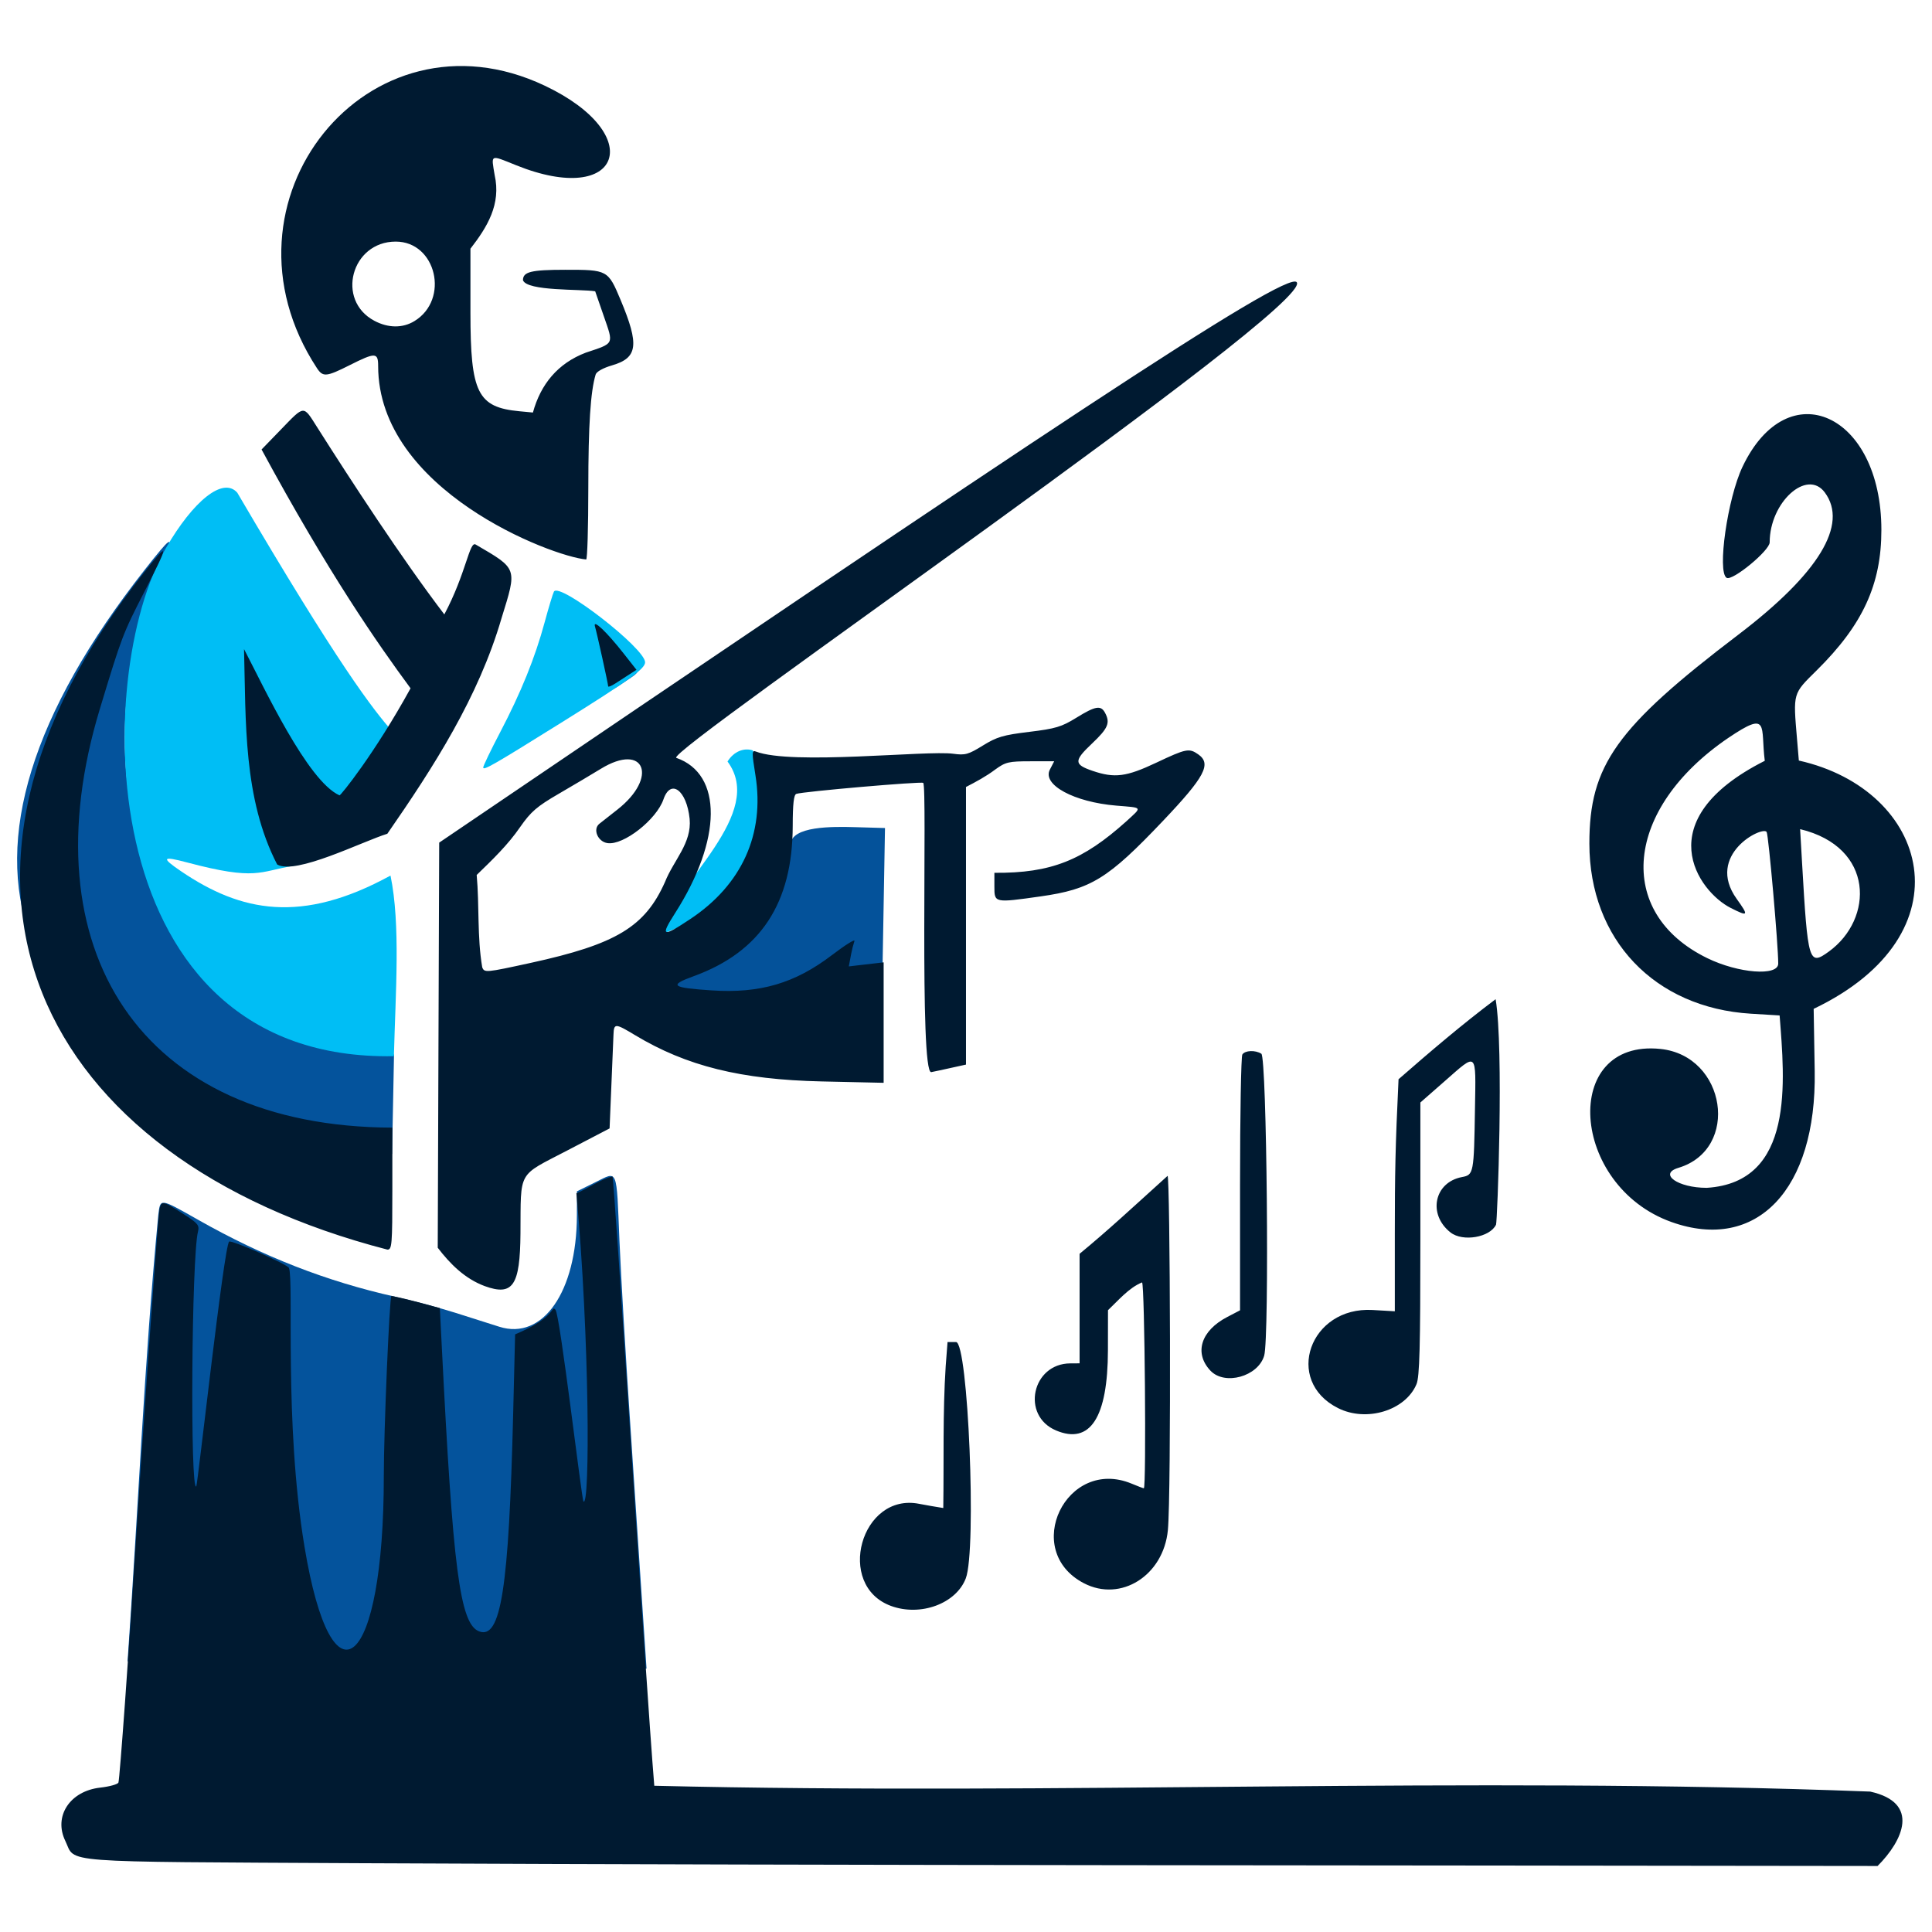 <?xml version="1.0" encoding="UTF-8" standalone="no"?>
<!-- Created with Inkscape (http://www.inkscape.org/) -->

<svg
   width="180mm"
   height="180mm"
   viewBox="0 0 180 180"
   version="1.1"
   id="svg1"
   inkscape:version="1.3.2 (091e20e, 2023-11-25, custom)"
   sodipodi:docname="logo a mano - v 4.svg"
   inkscape:export-filename="logo a mano - v 3 - plain.svg"
   inkscape:export-xdpi="96"
   inkscape:export-ydpi="96"
   xmlns:inkscape="http://www.inkscape.org/namespaces/inkscape"
   xmlns:sodipodi="http://sodipodi.sourceforge.net/DTD/sodipodi-0.dtd"
   xmlns="http://www.w3.org/2000/svg"
   xmlns:svg="http://www.w3.org/2000/svg">
  <sodipodi:namedview
     id="namedview1"
     pagecolor="#ffffff"
     bordercolor="#666666"
     borderopacity="1.0"
     inkscape:showpageshadow="2"
     inkscape:pageopacity="0.0"
     inkscape:pagecheckerboard="0"
     inkscape:deskcolor="#d1d1d1"
     inkscape:document-units="mm"
     inkscape:zoom="0.94221065"
     inkscape:cx="340.15748"
     inkscape:cy="340.15748"
     inkscape:window-width="1600"
     inkscape:window-height="837"
     inkscape:window-x="-8"
     inkscape:window-y="-8"
     inkscape:window-maximized="1"
     inkscape:current-layer="layer1" />
  <defs
     id="defs1" />
  <g
     inkscape:label="Capa 1"
     inkscape:groupmode="layer"
     id="layer1">
    <g
       id="g1">
      <g
         id="g5">
        <path
           style="fill:#04539c"
           d="M 56.422 63.32 C 54.695 56.739 54.89 56.373 58.025 60.295 C 59.882 62.618 59.862 62.395 58.31 63.453 C 56.738 64.524 56.738 64.524 56.422 63.32 Z"
           id="path15-8-1-8-4" />
        <path
           style="fill:#04539c"
           d="M 32.489 107.985 C -0.153 99.024 -7.674 80.04 13.495 53.069 C 15.944 49.949 16.235 49.768 15.263 51.966 C 5.963 72.994 15.283 95.72 34.13 97.974 L 36.71 98.241 L 36.529 107.506 Z"
           id="path15-8-6-6" />
        <path
           style="fill:#04539c"
           d="M 11.884 154.786 C 12.861 140.926 13.425 127.027 14.748 113.194 C 14.949 111.615 14.848 111.602 18.496 113.667 C 24.547 117.091 30.407 119.377 36.818 120.815 C 38.492 121.19 40.992 121.856 42.374 122.294 C 43.757 122.733 45.625 123.326 46.525 123.611 C 50.57 124.892 53.733 120.355 53.747 113.251 L 53.752 110.993 L 55.461 110.15 C 57.588 109.101 57.427 108.716 57.712 115.563 C 57.844 118.735 58.314 126.688 58.757 133.237 C 59.199 139.785 59.865 149.786 60.236 155.462 Z"
           id="path15-8-9-4" />
        <path
           style="fill:#04529a;fill-opacity:1;stroke:none"
           d="M 73.652 78.706 C 73.684 76.944 77.59 77.005 79.678 77.065 L 82.453 77.145 L 82.222 90.285 L 78.653 90.575 L 78.967 88.368 C 74.425 93.046 69.38 93.926 62.033 92.233 C 66.504 89.223 71.65 89.663 73.652 78.706 Z"
           id="path15-7" />
      </g>
      <g
         id="g4">
        <path
           style="fill:#00bef5;fill-opacity:1;stroke:none"
           d="M 22.11 45.907 C 31.564 62.035 34.808 66.179 36.595 68.191 L 31.428 74.818 C 27.923 72.655 25.7 65.562 22.788 61.026 C 23.307 67.519 23.303 76.978 27.379 80.66 C 24.137 81.186 23.933 82.082 17.42 80.35 C 15.099 79.732 14.992 79.9 16.888 81.186 C 22.444 84.953 28.079 86.123 36.382 81.575 C 37.328 86.113 36.851 92.487 36.699 98.403 C 8.485 98.918 8.52 63.026 15.464 51.05 C 18.002 46.672 20.784 44.383 22.11 45.907 Z"
           id="path20-6-5" />
        <path
           style="fill:#00bef5;fill-opacity:1"
           d="M 45.02 71.503 C 45.02 71.356 45.727 69.886 46.591 68.237 C 48.54 64.517 49.847 61.289 50.74 57.989 C 51.119 56.592 51.509 55.301 51.607 55.12 C 52.106 54.203 60.102 60.4 60.102 61.704 C 60.102 62.313 58.603 63.392 52.289 67.331 C 45.944 71.289 45.02 71.82 45.02 71.503 Z"
           id="path20-6" />
        <path
           style="fill:#00bef5;fill-opacity:1;stroke:none"
           d="M 61.245 87.155 C 63.138 82.059 71.371 75.785 67.781 70.949 C 68.375 69.992 69.325 69.645 70.146 69.916 C 72.94 83.543 63.253 86.437 61.245 87.155 Z"
           id="path20-6-8-6" />
      </g>
      <path
         style="fill:#001a31"
         d="M 33.511 173.59 C 4.879 173.437 7.1 173.606 6.084 171.512 C 4.972 169.218 6.509 166.869 9.332 166.549 C 10.213 166.45 10.979 166.236 11.035 166.074 C 11.154 165.727 12.023 153.724 12.608 144.349 C 13.136 135.892 14.549 115.757 14.767 113.577 C 14.956 111.685 14.888 111.697 17.132 113.133 C 18.441 113.97 18.593 114.158 18.445 114.749 C 17.847 117.13 17.701 139.172 18.288 138.478 C 18.418 138.324 20.854 116.172 21.346 115.68 C 21.538 115.488 26.797 117.799 26.92 118.128 C 27.398 119.409 26.444 132.467 28.366 144.084 C 30.949 159.7 35.765 155.416 35.758 137.508 C 35.757 133.289 36.282 120.932 36.466 120.735 C 38.264 121.094 40.13 121.644 40.979 121.87 L 41.164 125.532 C 42.194 145.999 42.824 151.295 44.636 151.99 C 46.667 152.769 47.409 148.024 47.811 131.689 L 47.992 124.32 C 51.922 122.678 51.316 121.569 51.75 122.023 C 52.177 122.469 54.191 139.718 54.361 139.888 C 54.978 140.504 54.939 124.627 53.701 111.177 C 54.83 110.71 55.867 109.9 57.061 109.605 C 57.239 109.789 60.112 156.107 60.958 166.375 C 98.601 167.281 136.641 165.474 174.243 166.918 C 178.947 167.958 177.282 171.499 174.931 173.85 C 127.791 173.775 80.65 173.81 33.511 173.59 Z M 83.016 149.623 C 77.797 147.71 80.209 139.012 85.654 140.112 C 86.394 140.257 87.139 140.376 87.883 140.499 C 87.948 136.096 87.823 131.681 88.108 127.283 L 88.28 125.034 L 89.069 125.034 C 90.199 125.034 91.001 144.35 89.983 147.044 C 89.091 149.402 85.77 150.632 83.016 149.623 Z M 100.98 147.504 C 95.123 144.45 99.353 135.687 105.453 138.236 C 106.012 138.47 106.513 138.66 106.568 138.66 C 106.813 138.66 106.651 119.631 106.404 119.478 C 105.177 119.977 104.192 121.158 103.229 122.068 L 103.223 125.8 C 103.212 132.075 101.566 134.616 98.384 133.27 C 95.108 131.883 96.147 127.039 99.723 127.023 L 100.583 127.019 L 100.583 116.814 C 103.293 114.58 105.464 112.55 108.777 109.556 C 109.019 109.337 109.132 139.175 108.809 142.554 C 108.404 146.789 104.429 149.302 100.981 147.504 Z M 124.652 131.186 C 119.585 128.626 122.033 121.71 127.885 122.049 L 129.952 122.169 L 129.952 114.978 C 129.952 109.371 129.999 106.791 130.299 100.551 C 133.245 97.979 136.217 95.442 139.344 93.093 C 140.117 97.694 139.506 113.838 139.381 114.1 C 138.817 115.289 136.283 115.722 135.141 114.825 C 133 113.14 133.619 110.15 136.209 109.664 C 137.3 109.459 137.325 109.328 137.42 103.272 C 137.505 97.898 137.664 98.043 134.619 100.713 L 132.333 102.717 L 132.333 115.405 C 132.333 125.524 132.26 128.269 131.972 128.958 C 130.944 131.419 127.305 132.526 124.652 131.186 Z M 112.769 127.697 C 111.229 126.057 111.882 123.981 114.341 122.7 L 115.532 122.079 L 115.532 110.328 C 115.532 103.864 115.628 98.427 115.746 98.245 C 115.998 97.856 116.952 97.817 117.516 98.173 C 118.028 98.497 118.274 124.614 117.781 126.304 C 117.213 128.249 114.101 129.114 112.769 127.697 Z M 45.153 119.82 C 43.314 119.135 41.944 117.769 40.783 116.249 L 40.851 97.377 L 40.919 78.505 C 95.624 41.397 119.983 25.024 120.819 26.301 C 122.349 28.636 61.736 70.164 63.012 70.609 C 67.337 72.118 67.285 78.214 62.888 85.087 C 61.488 87.275 61.709 87.357 64.32 85.621 C 69.112 82.436 71.258 77.702 70.385 72.245 C 70.041 70.1 70.044 69.871 70.41 70.014 C 73.747 71.316 86.348 69.887 88.818 70.226 C 89.925 70.378 90.216 70.297 91.569 69.461 C 92.878 68.653 93.462 68.481 95.893 68.186 C 98.352 67.887 98.899 67.723 100.278 66.872 C 102.065 65.769 102.565 65.683 102.955 66.412 C 103.455 67.347 103.241 67.853 101.746 69.267 C 100.035 70.885 100.042 71.222 101.8 71.821 C 103.846 72.518 104.937 72.378 107.727 71.059 C 110.513 69.742 110.789 69.687 111.636 70.281 C 112.896 71.163 112.259 72.367 108.356 76.477 C 103.231 81.876 101.655 82.849 96.947 83.516 C 92.638 84.126 92.645 84.128 92.645 82.604 L 92.645 81.317 C 97.948 81.364 100.906 80.137 104.933 76.526 C 106.437 75.139 106.519 75.268 104.005 75.058 C 100.063 74.73 97.083 73.117 97.812 71.707 L 98.215 70.927 L 95.999 70.927 C 93.975 70.927 93.692 70.993 92.726 71.693 C 91.877 72.334 90.941 72.835 89.999 73.322 L 89.999 99.185 C 88.92 99.413 87.848 99.673 86.765 99.887 C 85.631 100.09 86.408 73.332 86.015 72.939 C 85.862 72.787 74.783 73.747 74.191 73.964 C 73.954 74.051 73.859 74.9 73.856 76.938 C 73.846 84.138 70.863 88.676 64.648 90.942 C 62.275 91.808 62.55 92.025 66.332 92.274 C 70.811 92.568 74.068 91.61 77.507 88.986 C 78.748 88.04 79.692 87.45 79.605 87.676 C 79.357 88.444 79.23 89.245 79.081 90.037 L 82.327 89.66 L 82.327 100.883 L 76.572 100.755 C 69.033 100.587 63.96 99.329 59.157 96.437 C 57.31 95.325 57.2 95.322 57.157 96.393 C 57.038 99.306 56.916 102.219 56.794 105.132 L 52.825 107.201 C 48.17 109.628 48.536 108.977 48.491 114.908 C 48.455 119.791 47.785 120.777 45.153 119.82 Z M 49.444 89.71 C 57.403 87.974 60.092 86.354 61.956 82.172 C 62.758 80.145 64.466 78.557 64.252 76.288 C 63.977 73.623 62.489 72.511 61.816 74.468 C 61.164 76.364 58.097 78.767 56.603 78.552 C 55.693 78.422 55.202 77.256 55.843 76.748 C 56.118 76.53 56.87 75.938 57.515 75.433 C 61.37 72.414 60.053 69.136 55.985 71.624 C 55.12 72.153 53.342 73.208 52.032 73.969 C 50.024 75.136 49.465 75.617 48.469 77.043 C 47.323 78.716 45.86 80.116 44.412 81.519 C 44.671 84.367 44.447 87.289 44.927 90.116 C 45.127 90.638 45.242 90.627 49.444 89.71 Z M 13.448 53.303 C 15.776 50.367 15.779 50.587 13.473 55.09 C 11.428 59.082 11.353 59.28 9.299 66.06 C 2.536 88.385 13.002 104.987 36.554 105.058 L 36.554 110.747 C 36.554 115.993 36.518 116.434 36.091 116.423 C 3.451 107.987 -9.45 82.198 13.448 53.303 Z M 155.725 113.852 C 146.268 110.471 145.395 96.767 154.698 97.727 C 160.831 98.36 162.146 107.075 156.37 108.806 C 154.484 109.371 156.324 110.668 159.011 110.668 C 167.24 110.159 166.27 100.706 165.803 94.607 L 163.136 94.445 C 154.137 93.898 148.086 87.53 148.078 78.6 C 148.072 71.309 150.586 67.781 161.944 59.141 C 169.453 53.429 172.228 48.866 170.01 45.878 C 168.352 43.646 164.877 46.796 164.877 50.53 C 164.877 51.298 161.396 54.163 160.864 53.834 C 159.969 53.281 160.95 46.429 162.343 43.496 C 166.572 34.591 175.278 38.539 175.284 49.364 C 175.287 54.443 173.552 58.213 169.26 62.454 C 167.013 64.673 167.058 64.516 167.426 68.869 L 167.594 70.859 C 179.758 73.581 183.551 87.032 168.975 93.993 L 169.072 99.808 C 169.255 110.815 163.67 116.692 155.725 113.852 Z M 165.673 89.779 C 165.68 88.107 164.773 77.803 164.594 77.513 C 164.224 76.913 158.849 79.627 161.803 83.746 C 162.951 85.347 162.897 85.427 161.241 84.588 C 158.249 83.072 153.423 76.434 164.42 70.883 C 164.011 67.654 164.899 66.132 161.029 68.744 C 151.334 75.33 150.405 85.048 159.068 89.271 C 161.969 90.685 165.668 90.969 165.673 89.779 Z M 170.388 88.656 C 174.572 85.625 174.669 78.924 167.713 77.249 L 167.893 80.372 C 168.429 89.691 168.524 90.007 170.388 88.656 Z M 25.824 80.544 C 22.645 74.393 22.915 67.194 22.736 60.476 C 24.583 64.005 28.641 72.773 31.633 74.102 C 31.752 74.102 34.861 70.287 38.251 64.128 C 35.154 59.934 30.589 53.369 24.37 41.878 L 26.191 39.998 C 28.39 37.728 28.24 37.738 29.531 39.775 C 32.727 44.818 37.405 52 41.397 57.243 C 43.44 53.404 43.73 50.389 44.315 50.731 C 48.241 53.024 48.19 52.88 46.729 57.588 C 44.578 64.962 40.42 71.428 36.088 77.679 C 33.731 78.41 27.563 81.544 25.824 80.544 Z M 56.662 63.943 C 56.662 63.725 55.628 59.038 55.431 58.359 C 55.22 57.636 56.513 58.859 58.112 60.894 L 59.3 62.405 L 57.324 63.681 C 56.96 63.916 56.662 64.034 56.662 63.943 Z M 35.231 34.094 C 35.231 32.826 34.967 32.818 32.585 34.018 C 30.398 35.119 30.084 35.147 29.523 34.29 C 19.347 18.759 34.336 0.195 50.761 7.987 C 60.353 12.538 57.902 19.346 48.092 15.397 C 45.623 14.403 45.76 14.341 46.085 16.307 C 46.698 19.026 45.404 21.144 43.83 23.17 L 43.83 29.123 C 43.83 36.61 44.493 37.946 48.395 38.316 L 49.651 38.435 C 50.371 35.798 51.97 33.852 54.569 32.859 C 57.267 31.954 57.179 32.13 56.256 29.461 L 55.452 27.139 C 54.093 26.918 49.106 27.143 48.724 26.108 C 48.724 25.322 49.472 25.137 52.662 25.135 C 56.612 25.132 56.652 25.153 57.825 27.957 C 59.578 32.145 59.421 33.343 57.024 34.039 C 56.193 34.281 55.575 34.626 55.495 34.893 C 55.016 36.476 54.814 39.613 54.812 45.461 C 54.811 49.135 54.721 52.134 54.611 52.124 C 51.388 51.841 35.231 45.667 35.231 34.094 Z M 38.607 29.918 C 41.913 27.902 40.644 22.506 36.864 22.509 C 32.726 22.512 31.264 27.98 34.889 29.893 C 36.177 30.573 37.518 30.582 38.607 29.918 Z"
         id="path9-2" />
    </g>
  </g>
</svg>
